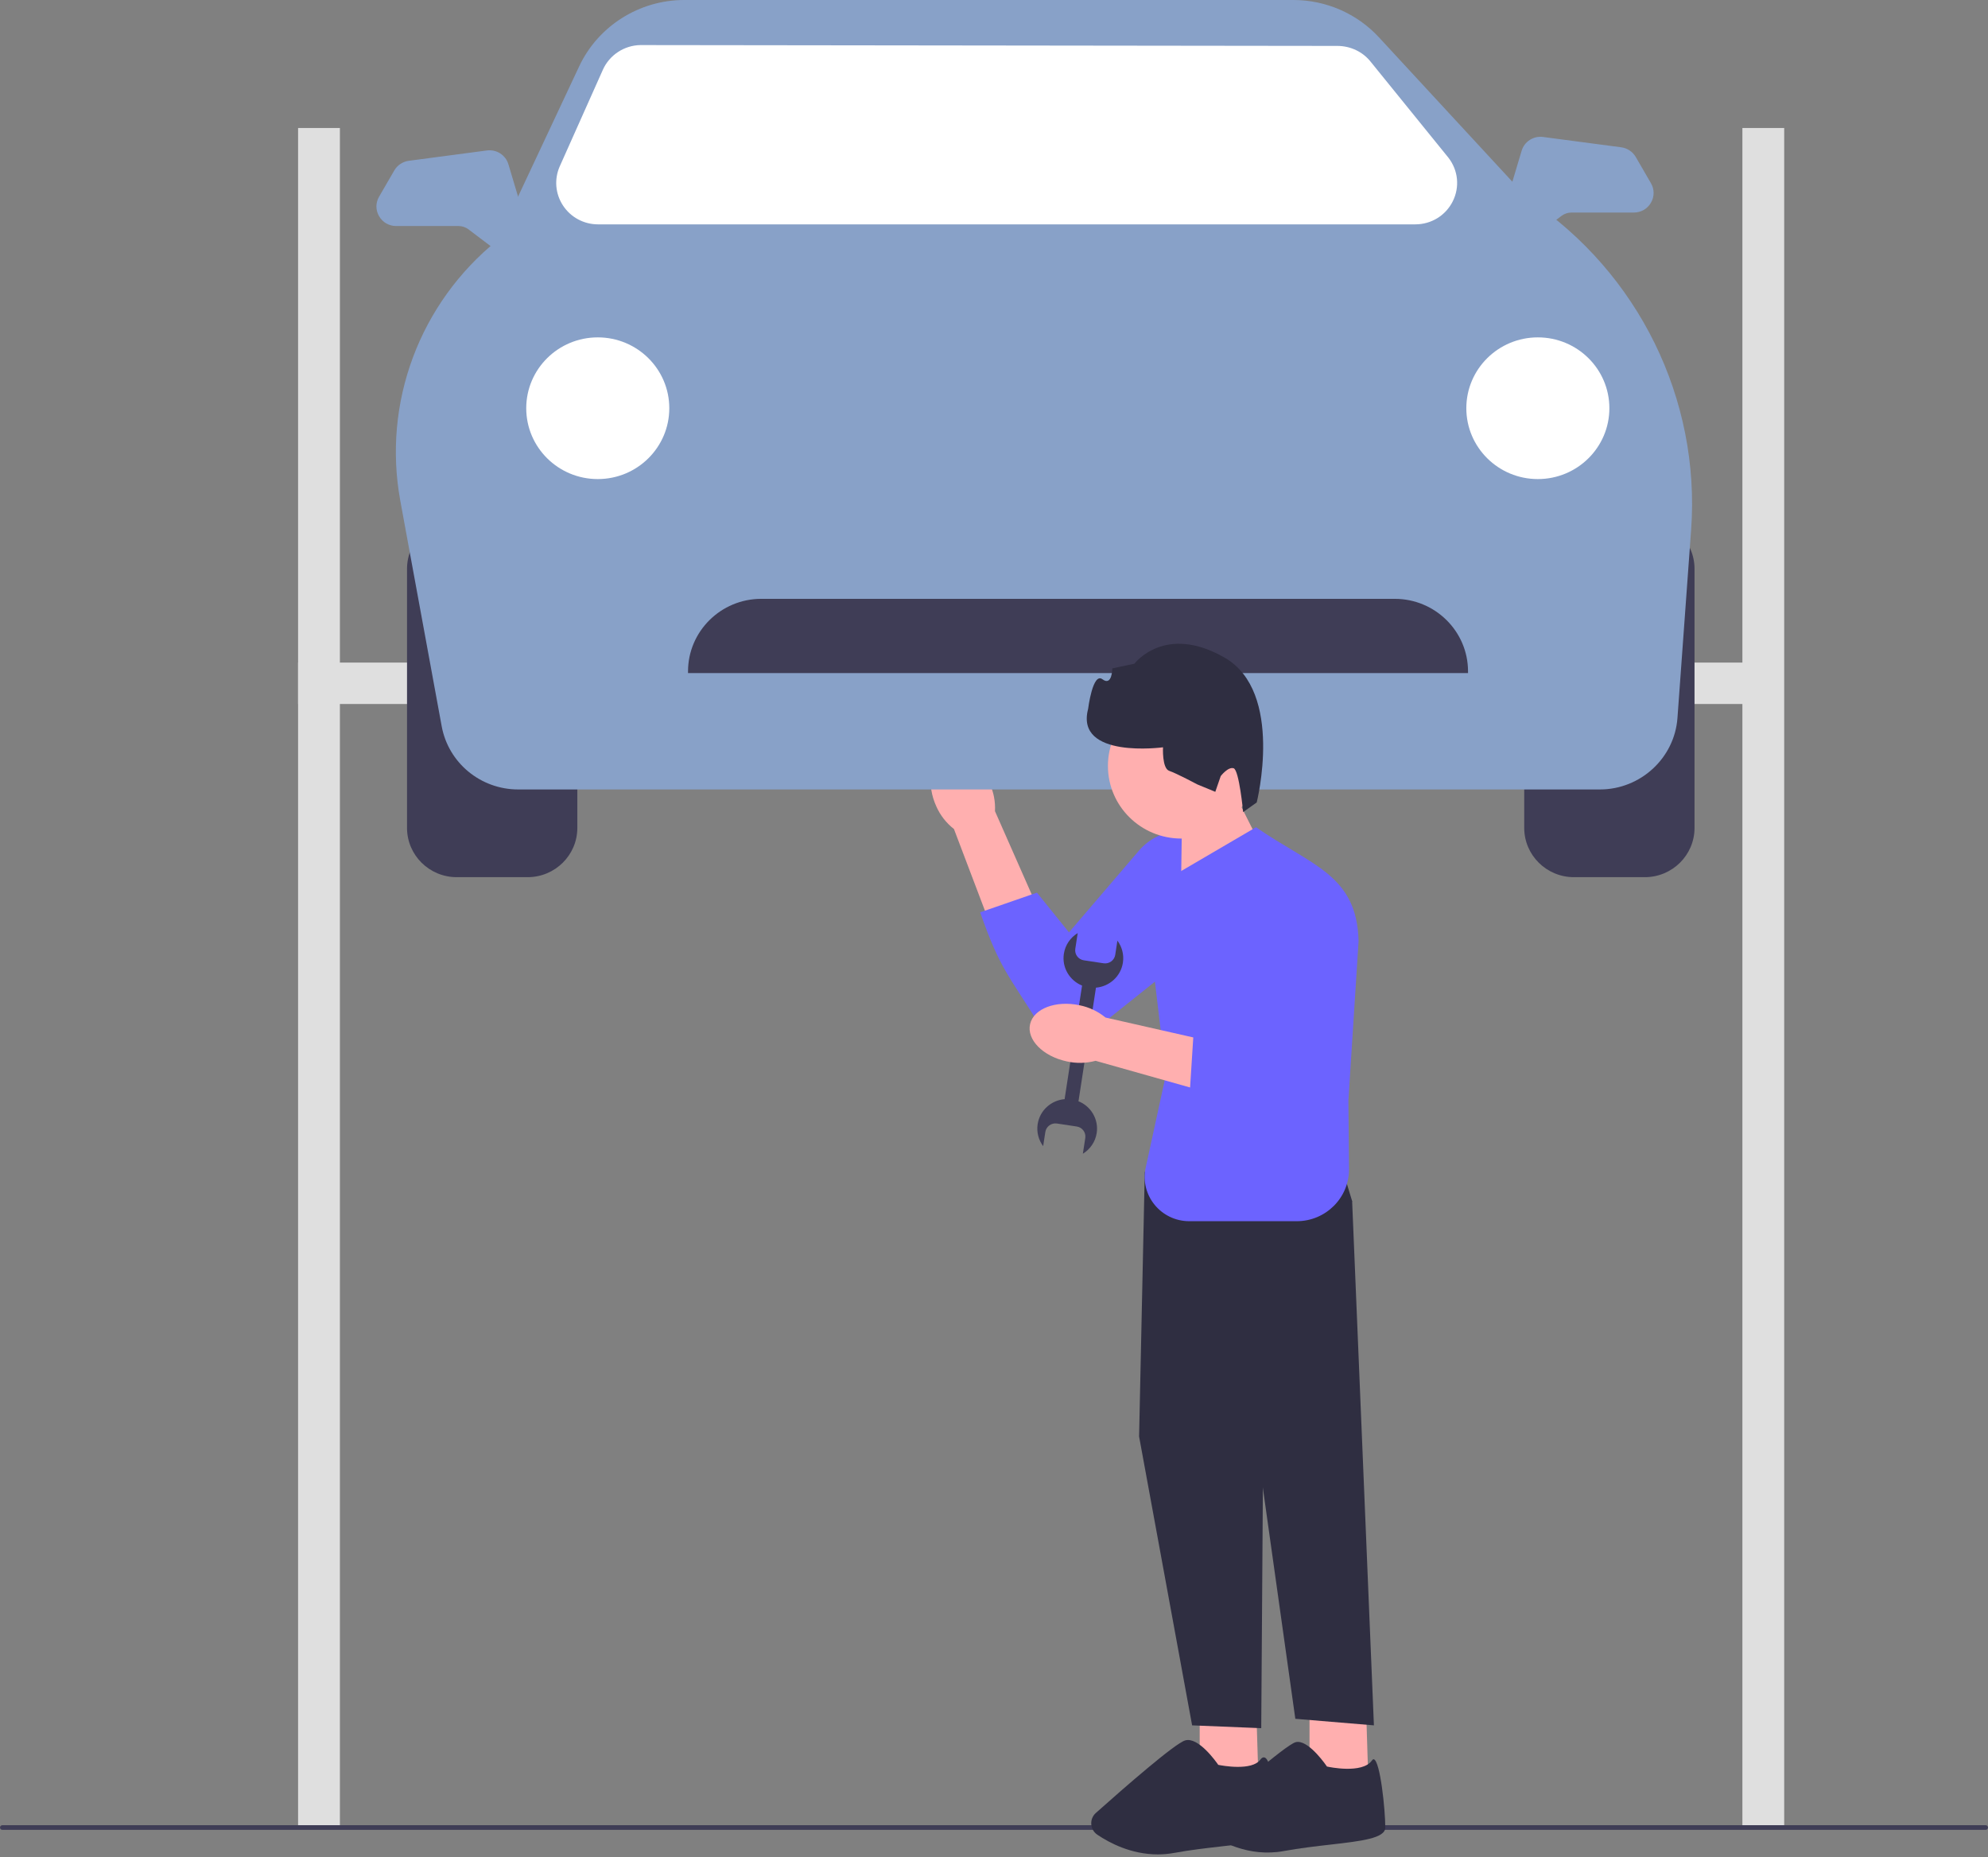 <svg width="243" height="227" viewBox="0 0 243 227" fill="none" xmlns="http://www.w3.org/2000/svg">
<rect x="0" y="0" width="243" height="227" fill="#808080" stroke="none"/>
<g clip-path="url(#clip0_32_70)">
<path d="M114.449 98.556C113.223 95.874 113.684 93.065 115.479 92.283C117.274 91.501 119.723 93.042 120.949 95.726C121.455 96.791 121.684 97.962 121.619 99.141L126.664 110.574L120.974 112.835L116.605 101.325C115.663 100.585 114.924 99.635 114.449 98.556Z" fill="#FFAFAF"/>
<path d="M149.311 103.411C152.387 106.283 152.194 111.183 148.903 113.81L132.784 126.673C131.024 128.076 128.414 127.58 127.304 125.631C123.068 118.839 122.269 118.467 119.807 111.506L126.75 109.101L130.665 113.955L139.212 103.97C141.795 100.952 146.405 100.697 149.311 103.411Z" fill="#6C63FF"/>
<path d="M87.077 86.043V80.981H36.437V86.043H87.077Z" fill="#DFDFDF"/>
<path d="M215.302 86.043V80.981H164.662V86.043H215.302Z" fill="#DFDFDF"/>
<path d="M64.489 63.5H55.832C52.474 63.5 49.752 66.196 49.752 69.521V101.187C49.752 104.512 52.474 107.208 55.832 107.208H64.489C67.847 107.208 70.569 104.512 70.569 101.187V69.521C70.569 66.196 67.847 63.5 64.489 63.5Z" fill="#3F3D56"/>
<path d="M201.049 63.5H192.391C189.033 63.5 186.311 66.196 186.311 69.521V101.187C186.311 104.512 189.033 107.208 192.391 107.208H201.049C204.406 107.208 207.128 104.512 207.128 101.187V69.521C207.128 66.196 204.406 63.5 201.049 63.5Z" fill="#3F3D56"/>
<path d="M195.561 96.487H63.34C58.744 96.487 54.81 93.236 53.988 88.757L48.932 61.214C46.733 49.236 51.289 37.032 60.825 29.352L70.795 8.107C73.106 3.182 78.143 0 83.626 0H158.106C162.066 0 165.87 1.659 168.544 4.552L186.864 24.377C200.268 33.322 207.872 48.793 206.712 64.761L205.042 87.749C204.686 92.649 200.522 96.487 195.561 96.487Z" fill="#88A1C8"/>
<path d="M172.996 27.421H73.101C71.367 27.421 69.766 26.561 68.819 25.121C67.872 23.681 67.726 21.883 68.428 20.312L73.693 8.522C74.495 6.728 76.292 5.545 78.272 5.509L163.429 5.612C165.051 5.601 166.599 6.324 167.582 7.596L177.054 19.284C178.244 20.824 178.445 22.861 177.578 24.601C176.71 26.34 174.954 27.421 172.996 27.421Z" fill="white"/>
<path d="M187.977 58.552C192.805 58.552 196.72 54.675 196.72 49.893C196.72 45.111 192.805 41.234 187.977 41.234C183.148 41.234 179.234 45.111 179.234 49.893C179.234 54.675 183.148 58.552 187.977 58.552Z" fill="white"/>
<path d="M73.067 58.552C77.896 58.552 81.81 54.675 81.81 49.893C81.81 45.111 77.896 41.234 73.067 41.234C68.238 41.234 64.324 45.111 64.324 49.893C64.324 54.675 68.238 58.552 73.067 58.552Z" fill="white"/>
<path d="M179.442 82.261H84.1V82.055C84.1 77.167 88.116 73.19 93.051 73.19H170.49C175.426 73.19 179.442 77.167 179.442 82.055V82.261Z" fill="#3F3D56"/>
<path d="M62.226 31.168C61.71 31.168 61.193 31.005 60.759 30.676L57.268 28.033C56.922 27.771 56.49 27.626 56.054 27.626H48.431C47.558 27.626 46.777 27.18 46.34 26.432C45.903 25.685 45.901 24.791 46.335 24.042L48.196 20.831C48.568 20.19 49.232 19.748 49.972 19.651L59.51 18.391C60.699 18.235 61.806 18.946 62.146 20.084L64.543 28.096C64.807 28.978 64.53 29.945 63.838 30.559C63.381 30.963 62.804 31.168 62.226 31.168Z" fill="#88A1C8"/>
<path d="M185.911 29.519C185.333 29.519 184.756 29.314 184.3 28.91C183.607 28.296 183.331 27.329 183.594 26.447L185.991 18.435C186.332 17.297 187.44 16.583 188.627 16.742L198.165 18.002C198.905 18.099 199.569 18.541 199.941 19.182L201.802 22.393C202.236 23.142 202.235 24.036 201.798 24.783C201.361 25.531 200.579 25.977 199.707 25.977H192.083C191.647 25.977 191.216 26.122 190.869 26.384L187.378 29.027C186.944 29.356 186.427 29.519 185.911 29.519Z" fill="#88A1C8"/>
<path d="M41.547 15.644H36.437V223.159H41.547V15.644Z" fill="#DFDFDF"/>
<path d="M218.089 15.644H212.979V223.159H218.089V15.644Z" fill="#DFDFDF"/>
<path d="M0 223.361C0 223.518 0.128 223.645 0.287 223.645H242.713C242.872 223.645 243 223.518 243 223.361C243 223.203 242.872 223.076 242.713 223.076H0.287C0.128 223.076 0 223.203 0 223.361Z" fill="#3F3D56"/>
<path d="M160.068 207.664V217.063L167.244 217.292L166.945 207.664H160.068Z" fill="#FFAFAF"/>
<path d="M158.648 212.894C158.551 212.894 158.456 212.906 158.364 212.932C157.069 213.298 149.572 219.927 147.306 221.95C147.026 222.199 146.877 222.556 146.898 222.929C146.918 223.299 147.104 223.636 147.408 223.853C149.127 225.079 152.649 227.019 156.922 226.235C158.888 225.874 160.871 225.648 162.621 225.448C166.368 225.019 169.327 224.681 169.327 223.367C169.327 221.139 168.708 215.265 167.931 215.018C167.861 214.997 167.779 215.051 167.685 215.181C166.497 216.828 162.415 215.952 162.242 215.914L162.196 215.904L162.171 215.866C162.149 215.834 160.151 212.894 158.648 212.894Z" fill="#2F2E41"/>
<path d="M146.642 207.664V217.063L153.818 217.292L153.519 207.664H146.642Z" fill="#FFAFAF"/>
<path d="M143.749 140.378L139.929 143.243L139.235 175.568L145.716 210.873L154.165 211.217L154.397 177.517L165.276 146.797L163.077 139.575L143.749 140.378Z" fill="#2F2E41"/>
<path d="M161.573 145.879L165.276 146.796L167.938 210.873L158.332 210.071L151.966 164.793L161.573 145.879Z" fill="#2F2E41"/>
<path d="M141.519 226.644C138.226 226.644 135.551 225.202 134.122 224.23C133.69 223.937 133.423 223.47 133.389 222.951C133.354 222.427 133.56 221.926 133.954 221.575C137.501 218.415 143.636 213.062 144.874 212.711C146.48 212.256 148.634 215.296 148.911 215.699C149.359 215.79 153.034 216.486 154.071 215.047C154.269 214.773 154.454 214.761 154.576 214.8C155.684 215.151 156.133 222.216 156.133 223.367C156.133 224.885 153.234 225.217 149.222 225.675C147.476 225.875 145.496 226.101 143.538 226.46C142.844 226.588 142.17 226.644 141.519 226.644Z" fill="#2F2E41"/>
<path d="M151.685 98.509L154.322 103.77L144.357 108.536L144.479 100.103L151.685 98.509Z" fill="#FFAFAF"/>
<path d="M144.393 102.488C149.345 102.488 153.359 98.513 153.359 93.608C153.359 88.704 149.345 84.728 144.393 84.728C139.44 84.728 135.426 88.704 135.426 93.608C135.426 98.513 139.44 102.488 144.393 102.488Z" fill="#FFAFAF"/>
<path d="M144.332 106.486L153.526 101.105C160.269 105.789 165.884 106.884 166.063 115.039L164.82 134.492L164.893 142.87C164.924 146.387 162.053 149.255 158.502 149.255H145.374C141.899 149.255 139.311 146.08 140.042 142.716L142.521 131.319L139.874 109.107L144.332 106.486Z" fill="#6C63FF"/>
<path d="M153.613 98.076L151.955 99.253C151.955 99.253 151.468 94.126 150.795 93.899C150.121 93.671 149.213 94.853 149.213 94.853L148.55 96.777L146.357 95.872C146.357 95.872 143.818 94.518 142.921 94.214C142.023 93.911 142.159 91.335 142.159 91.335C142.159 91.335 131.386 92.796 133.004 86.645C133.004 86.645 133.562 82.12 134.755 83.019C135.948 83.919 135.964 81.691 135.964 81.691L138.667 81.116C138.667 81.116 142.376 76.168 149.692 80.378C157.009 84.587 153.613 98.076 153.613 98.076Z" fill="#2F2E41"/>
<path d="M134.9 117.733L132.478 117.368C131.802 117.265 131.333 116.634 131.436 115.964L131.732 114.04C130.853 114.578 130.207 115.478 130.04 116.569C129.781 118.253 130.741 119.838 132.265 120.456L130.146 134.234C130.14 134.269 130.141 134.303 130.14 134.337C128.495 134.472 127.096 135.704 126.837 137.391C126.684 138.38 126.953 139.337 127.509 140.082L127.775 138.349C127.878 137.679 128.516 137.215 129.192 137.317L131.615 137.682C132.291 137.784 132.76 138.416 132.657 139.086L132.361 141.01C133.24 140.472 133.885 139.571 134.053 138.48C134.313 136.793 133.348 135.204 131.818 134.59C131.827 134.557 131.838 134.525 131.844 134.49L133.963 120.712C135.604 120.572 136.997 119.342 137.256 117.658C137.408 116.669 137.14 115.713 136.584 114.967L136.318 116.701C136.215 117.37 135.577 117.835 134.9 117.733Z" fill="#3F3D56"/>
<path d="M130.389 129.722C127.482 129.102 125.477 127.064 125.91 125.17C126.344 123.275 129.051 122.243 131.959 122.863C133.124 123.095 134.211 123.609 135.129 124.362L147.408 127.147L145.859 133.022L133.918 129.652C132.757 129.962 131.547 129.986 130.389 129.722Z" fill="#FFAFAF"/>
<path d="M155.068 104.856C159.229 104.117 163.091 107.185 163.265 111.368L164.115 131.852C164.207 134.088 162.252 135.871 160.01 135.595C151.977 134.927 152.542 135.742 145.427 133.561L145.904 126.073L152.533 125.974L149.513 113.229C148.601 109.377 151.136 105.555 155.068 104.856Z" fill="#6C63FF"/>
</g>
<defs>
<clipPath id="clip0_32_70">
<rect width="243" height="226.644" fill="white"/>
</clipPath>
</defs>
</svg>
